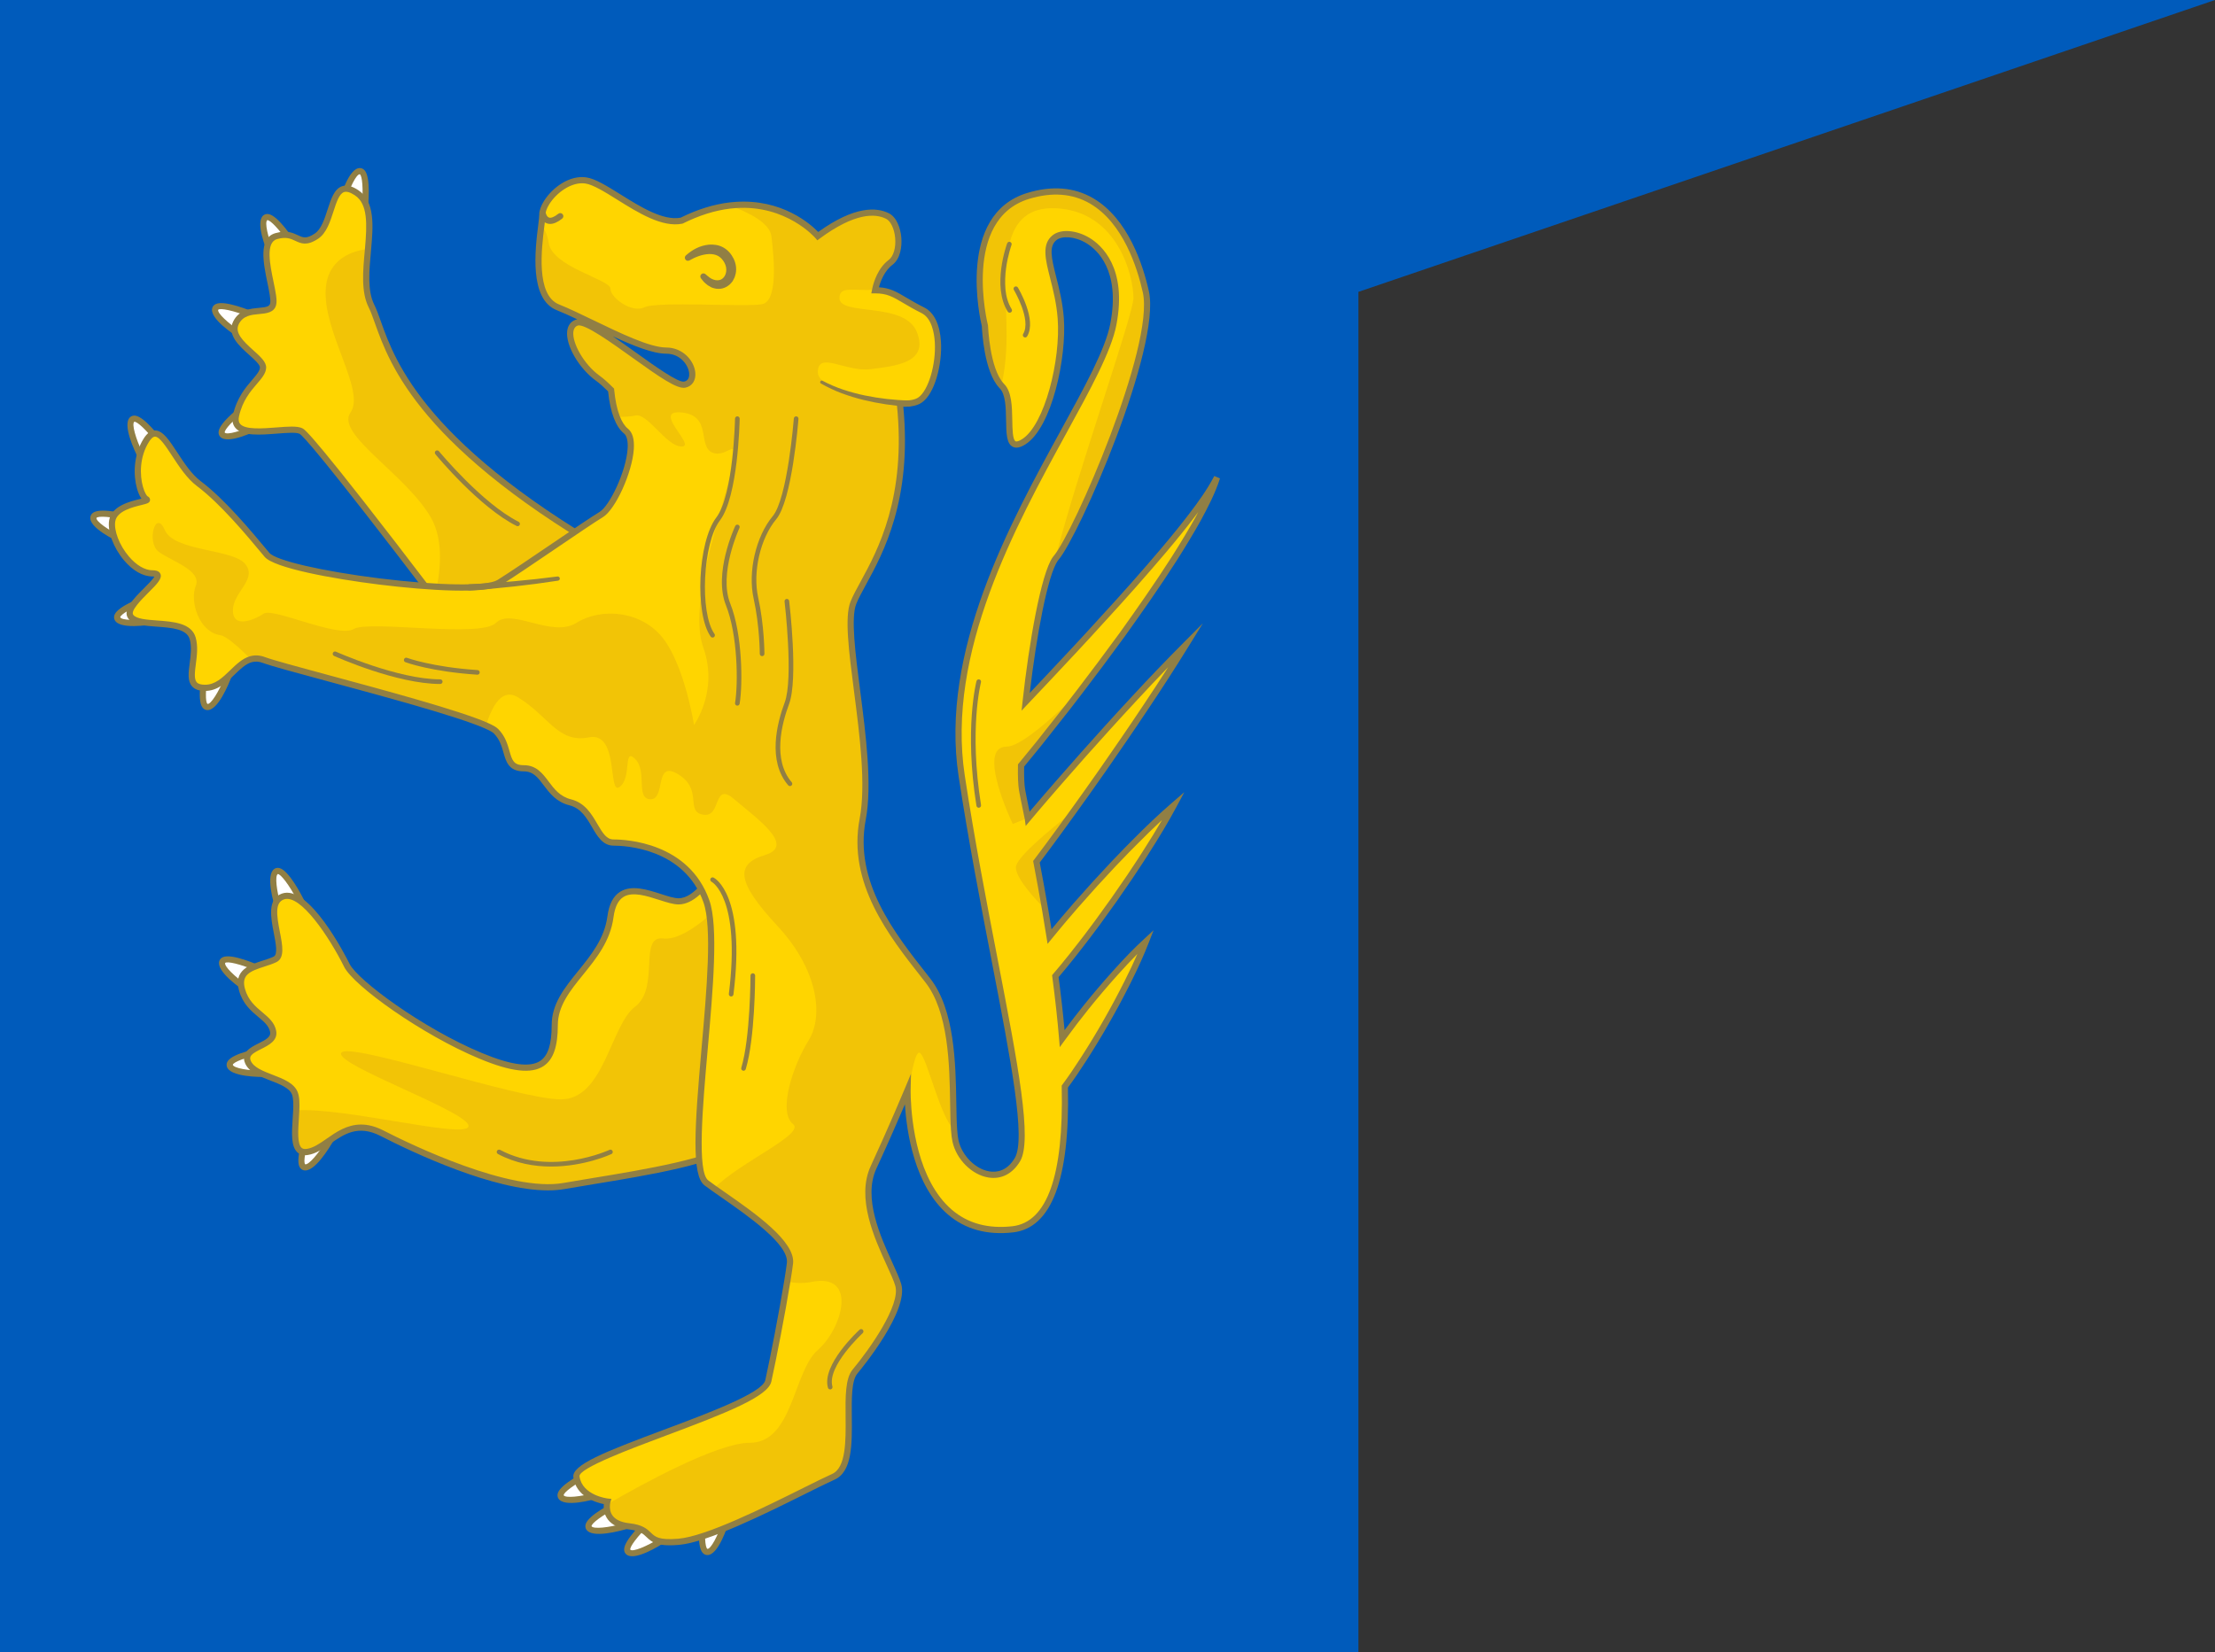 <?xml version="1.0" encoding="utf-8"?>
<!-- Generator: Adobe Illustrator 22.0.1, SVG Export Plug-In . SVG Version: 6.00 Build 0)  -->
<svg version="1.1" id="레이어_1" xmlns="http://www.w3.org/2000/svg" xmlns:xlink="http://www.w3.org/1999/xlink" x="0px"
	 y="0px" viewBox="0 0 512 382" enable-background="new 0 0 512 382" xml:space="preserve">
<rect x="0" y="0" width="512" height="382" fill="#333333" stroke="none"/>
<g>
	<polygon fill="#005BBB" points="512,0 314,0 289,0 0,0 0,382 314,382 314,67.48 	"/>
	<g>
		<g>
			<path fill="#FFFFFF" d="M78.872,47.439c0,0,2.146-7.869,4.292-7.869s1.107,9.047,1.107,9.047
				L78.872,47.439z"/>
			<g>
				<path fill="#917F44" d="M84.892,49.485l-6.908-1.508l0.198-0.727c0.537-1.97,2.484-8.396,4.982-8.396
					c0.424,0,0.808,0.18,1.111,0.52c1.498,1.68,0.851,8.062,0.706,9.325L84.892,49.485z
					 M79.769,46.903l3.874,0.846c0.382-4.016,0.083-7.199-0.483-7.464
					C82.366,40.286,80.837,43.302,79.769,46.903z"/>
			</g>
		</g>
		<g>
			<path fill="#FFFFFF" d="M62.94,59.167c0,0-3.282-7.467-1.613-8.817c1.668-1.35,6.552,6.337,6.552,6.337
				L62.94,59.167z"/>
			<g>
				<path fill="#917F44" d="M68.907,56.971l-6.318,3.173l-0.303-0.689c-0.821-1.869-3.35-8.09-1.408-9.661
					c0.33-0.267,0.741-0.369,1.191-0.295c2.222,0.364,5.733,5.732,6.415,6.805L68.907,56.971z
					 M63.3,58.186l3.544-1.78c-2.229-3.362-4.463-5.649-5.071-5.499
					C61.156,51.408,61.865,54.715,63.3,58.186z"/>
			</g>
		</g>
		<g>
			<path fill="#FFFFFF" d="M56.065,77.777c0,0-6.928-4.305-6.315-6.361s8.987,1.524,8.987,1.524
				L56.065,77.777z"/>
			<g>
				<path fill="#917F44" d="M59.746,72.593l-3.419,6.189l-0.64-0.397c-1.734-1.078-7.336-4.779-6.623-7.173
					c0.121-0.406,0.403-0.723,0.816-0.917c2.039-0.956,7.97,1.488,9.138,1.987L59.746,72.593z
					 M55.807,76.765l1.917-3.471c-3.739-1.513-6.875-2.137-7.291-1.669
					C50.208,72.386,52.662,74.713,55.807,76.765z"/>
			</g>
		</g>
		<g>
			<path fill="#FFFFFF" d="M60.125,98.352c0,0-7.252,3.732-8.702,2.15
				c-1.45-1.583,5.924-6.927,5.924-6.927L60.125,98.352z"/>
			<g>
				<path fill="#917F44" d="M57.568,92.531l3.554,6.112l-0.67,0.345c-1.815,0.934-7.869,3.839-9.557,1.997
					c-0.286-0.313-0.414-0.717-0.367-1.171c0.227-2.24,5.37-6.073,6.399-6.819L57.568,92.531z
					 M59.124,98.053l-1.993-3.428c-3.219,2.431-5.365,4.801-5.178,5.398
					C52.49,100.607,55.748,99.697,59.124,98.053z"/>
			</g>
		</g>
		<g>
			<path fill="#FFFFFF" d="M32.646,105.704c0,0-3.69-7.274-2.099-8.714
				c1.591-1.44,6.893,5.964,6.893,5.964L32.646,105.704z"/>
			<g>
				<path fill="#917F44" d="M38.482,103.181l-6.133,3.518l-0.341-0.672
					c-0.924-1.821-3.793-7.892-1.941-9.568c0.314-0.285,0.72-0.409,1.173-0.361
					c2.239,0.24,6.042,5.406,6.782,6.439L38.482,103.181z M32.951,104.705l3.44-1.973
					c-2.412-3.234-4.77-5.393-5.368-5.209C30.435,98.056,31.326,101.319,32.951,104.705z"/>
			</g>
		</g>
		<g>
			<path fill="#FFFFFF" d="M28.706,125.091c0,0-7.444-3.333-7.113-5.454s9.11,0.301,9.11,0.301
				L28.706,125.091z"/>
			<g>
				<path fill="#917F44" d="M31.655,119.459l-2.555,6.593l-0.687-0.308c-1.863-0.834-7.913-3.749-7.528-6.217
					c0.065-0.419,0.302-0.771,0.685-1.018c1.891-1.222,8.097,0.402,9.322,0.74L31.655,119.459z
					 M28.314,124.122l1.433-3.698c-3.909-0.997-7.1-1.192-7.45-0.673
					C22.176,120.536,24.921,122.512,28.314,124.122z"/>
			</g>
		</g>
		<g>
			<path fill="#FFFFFF" d="M36.099,143.501c0,0-8.025,1.458-8.951-0.478s7.685-4.901,7.685-4.901
				L36.099,143.501z"/>
			<g>
				<path fill="#917F44" d="M35.348,137.188l1.619,6.882l-0.741,0.135c-2.009,0.365-8.646,1.381-9.724-0.873
					c-0.183-0.383-0.187-0.807-0.011-1.227c0.87-2.077,6.907-4.246,8.108-4.66L35.348,137.188z
					 M35.228,142.924l-0.908-3.86c-3.788,1.388-6.531,3.03-6.526,3.656
					C28.138,143.435,31.519,143.514,35.228,142.924z"/>
			</g>
		</g>
		<g>
			<path fill="#FFFFFF" d="M52.917,156.029c0,0-2.871,7.634-5.008,7.434s-0.257-9.111-0.257-9.111
				L52.917,156.029z"/>
			<g>
				<path fill="#917F44" d="M47.115,153.43l6.737,2.146l-0.265,0.705c-0.719,1.911-3.257,8.127-5.745,7.894
					c-0.422-0.04-0.788-0.254-1.058-0.621c-1.335-1.813-0.095-8.107,0.167-9.35L47.115,153.43z
					 M51.974,156.48l-3.779-1.204c-0.755,3.963-0.755,7.16-0.216,7.477
					C48.77,162.826,50.574,159.965,51.974,156.48z"/>
			</g>
		</g>
		<g>
			<path fill="#FFFFFF" d="M64.5,210.423c0,0-2.483-7.769-0.683-8.937s5.854,6.987,5.854,6.987
				L64.5,210.423z"/>
			<g>
				<path fill="#917F44" d="M70.663,208.862l-6.615,2.495l-0.229-0.717c-0.622-1.945-2.487-8.395-0.391-9.755
					c0.356-0.231,0.776-0.289,1.215-0.169c2.172,0.594,5.103,6.3,5.669,7.438L70.663,208.862z
					 M64.96,209.484l3.71-1.4c-1.866-3.577-3.849-6.084-4.469-5.998
					C63.537,202.52,63.896,205.883,64.96,209.484z"/>
			</g>
		</g>
		<g>
			<path fill="#FFFFFF" d="M138.637,345.553c0,0-7.806,2.364-8.947,0.546
				c-1.141-1.818,7.076-5.746,7.076-5.746L138.637,345.553z"/>
			<g>
				<path fill="#917F44" d="M137.172,339.366l2.394,6.653l-0.721,0.218
					c-1.954,0.592-8.432,2.358-9.76,0.241c-0.225-0.359-0.277-0.78-0.15-1.218
					c0.627-2.162,6.377-5.006,7.524-5.554L137.172,339.366z M137.706,345.078l-1.343-3.731
					c-3.605,1.811-6.143,3.755-6.066,4.376C130.721,346.395,134.089,346.087,137.706,345.078z"/>
			</g>
		</g>
		<g>
			<path fill="#FFFFFF" d="M145.076,352.706c0,0-7.806,2.364-8.947,0.546
				c-1.141-1.818,7.076-5.746,7.076-5.746L145.076,352.706z"/>
			<g>
				<path fill="#917F44" d="M143.61,346.52l2.394,6.653l-0.721,0.218
					c-1.954,0.592-8.432,2.358-9.76,0.241c-0.225-0.359-0.277-0.78-0.15-1.218
					c0.627-2.162,6.377-5.006,7.524-5.554L143.61,346.52z M144.145,352.232l-1.343-3.731
					c-3.605,1.81-6.143,3.755-6.066,4.376C137.159,353.548,140.527,353.241,144.145,352.232z"/>
			</g>
		</g>
		<g>
			<path fill="#FFFFFF" d="M153.651,355.767c0,0-6.806,4.494-8.418,3.078
				c-1.612-1.417,5.141-7.527,5.141-7.527L153.651,355.767z"/>
			<g>
				<path fill="#917F44" d="M150.48,350.257l4.193,5.692l-0.628,0.415
					c-1.704,1.125-7.408,4.667-9.285,3.018c-0.319-0.28-0.489-0.668-0.492-1.124
					c-0.016-2.251,4.683-6.618,5.625-7.471L150.48,350.257z M152.623,355.578l-2.352-3.193
					c-2.938,2.764-4.815,5.353-4.564,5.926C146.305,358.834,149.445,357.578,152.623,355.578z"/>
			</g>
		</g>
		<g>
			<path fill="#FFFFFF" d="M167.997,351.069c0,0-2.349,7.811-4.494,7.755c-2.145-0.056-0.873-9.073-0.873-9.073
				L167.997,351.069z"/>
			<g>
				<path fill="#917F44" d="M162.033,348.868l6.866,1.686l-0.217,0.721
					c-0.588,1.955-2.701,8.329-5.198,8.264c-0.424-0.011-0.803-0.2-1.098-0.548
					c-1.454-1.719-0.642-8.082-0.465-9.34L162.033,348.868z M167.087,351.583l-3.851-0.946
					c-0.486,4.005-0.27,7.194,0.29,7.474C164.32,358.13,165.926,355.154,167.087,351.583z"/>
			</g>
		</g>
		<g>
			<path fill="#FFFFFF" d="M57.519,228.933c0,0-6.817-4.477-6.153-6.518c0.665-2.041,8.945,1.749,8.945,1.749
				L57.519,228.933z"/>
			<g>
				<path fill="#917F44" d="M61.329,223.844l-3.573,6.101l-0.629-0.413
					c-1.706-1.121-7.214-4.962-6.44-7.338c0.131-0.403,0.421-0.713,0.838-0.896
					c2.062-0.904,7.93,1.687,9.085,2.216L61.329,223.844z M57.287,227.915l2.004-3.422
					c-3.7-1.607-6.819-2.309-7.247-1.852C51.799,223.396,54.194,225.784,57.287,227.915z"/>
			</g>
		</g>
		<g>
			<path fill="#FFFFFF" d="M61.883,248.287c0,0-8.155,0.16-8.76-1.899c-0.605-2.059,8.368-3.614,8.368-3.614
				L61.883,248.287z"/>
			<g>
				<path fill="#917F44" d="M62.149,241.935l0.501,7.053l-0.753,0.015c-2.041,0.04-8.756-0.015-9.46-2.412
					c-0.12-0.407-0.056-0.826,0.185-1.213c1.19-1.912,7.495-3.091,8.747-3.307L62.149,241.935z
					 M61.116,247.578l-0.281-3.956c-3.961,0.766-6.93,1.95-7.025,2.569
					C54.035,246.953,57.36,247.569,61.116,247.578z"/>
			</g>
		</g>
		<g>
			<path fill="#FFFFFF" d="M76.489,263.336c0,0-4.052,7.079-6.129,6.54
				c-2.077-0.538,1.198-9.036,1.198-9.036L76.489,263.336z"/>
			<g>
				<path fill="#917F44" d="M71.175,259.845l6.308,3.193l-0.374,0.654c-1.014,1.772-4.511,7.504-6.929,6.877
					c-0.41-0.106-0.737-0.377-0.946-0.782c-1.029-2.003,1.199-8.018,1.656-9.204L71.175,259.845z
					 M75.486,263.63l-3.538-1.791c-1.377,3.792-1.887,6.948-1.405,7.347
					C71.312,269.384,73.549,266.848,75.486,263.63z"/>
			</g>
		</g>
		<g>
			<path fill="#FFD500" d="M170.438,264.192c-5.723,5.008-27.899,7.869-40.06,10.015
				c-12.161,2.146-33.622-7.869-42.106-12.211c-8.491-4.349-12.261,3.627-17.269,4.342
				c-3.691,0.529-2.718-5.158-2.525-9.614c0.072-1.595,0.043-3.033-0.336-3.977
				c-1.431-3.577-9.3-3.577-10.838-7.218c-1.538-3.634,6.545-3.512,5.83-7.089
				c-0.715-3.577-5.723-4.292-7.196-9.622c-1.481-5.322,4.335-5.401,7.64-7.01
				c3.305-1.61-3.305-12.698,1.803-14.529c5.108-1.838,12.776,11.846,14.801,15.924
				c2.024,4.077,17.29,15.237,30.903,20.903c13.613,5.673,17.147,2.203,17.147-7.096
				c0-9.3,11.446-14.307,12.876-25.038c1.431-10.73,11.446-3.577,15.738-3.577
				c4.292,0,7.869-6.438,7.869-6.438l2.954,6.116l7.776,16.06
				C175.446,224.133,176.161,259.185,170.438,264.192z"/>
		</g>
		<g>
			<path fill="#F2C406" d="M170.438,264.192c-5.723,5.008-27.899,7.869-40.06,10.015
				c-12.161,2.146-33.622-7.869-42.106-12.211c-8.491-4.349-12.261,3.627-17.269,4.342
				c-3.691,0.529-2.718-5.158-2.525-9.614c11.024-0.744,37.871,6.36,39.724,3.892
				c2.146-2.861-30.76-14.307-29.33-17.169c1.431-2.861,40.775,10.73,50.79,10.73
				s11.446-17.169,17.169-21.461c5.723-4.292,0.715-16.453,6.438-15.738
				c5.394,0.672,13.492-7.919,14.4-8.906l7.776,16.06C175.446,224.133,176.161,259.185,170.438,264.192z
				"/>
		</g>
		<g>
			<g>
				<path fill="#917F44" d="M126.662,275.223c-12.642,0-30.905-8.592-38.716-12.589
					c-5.203-2.667-8.45-0.4-11.589,1.792c-1.734,1.21-3.371,2.353-5.252,2.622
					c-0.973,0.14-1.772-0.071-2.373-0.628c-1.5-1.389-1.296-4.504-1.08-7.803
					c0.043-0.652,0.085-1.299,0.112-1.923c0.056-1.244,0.073-2.786-0.285-3.679
					c-0.599-1.496-2.815-2.352-4.959-3.179c-2.451-0.945-4.985-1.923-5.874-4.027
					c-1.052-2.486,1.344-3.683,3.093-4.558c1.826-0.913,2.919-1.548,2.695-2.669
					c-0.28-1.401-1.407-2.347-2.711-3.442c-1.696-1.424-3.619-3.039-4.473-6.129
					c-1.316-4.73,2.456-5.939,5.487-6.911c0.924-0.296,1.797-0.576,2.53-0.933
					c0.989-0.481,0.477-3.104,0.026-5.418c-0.689-3.53-1.546-7.923,1.849-9.14
					c6.263-2.254,14.737,14.376,15.683,16.279c1.851,3.728,16.89,14.88,30.538,20.56
					c6.736,2.807,11.154,3.407,13.509,1.837c1.807-1.204,2.648-3.833,2.648-8.273
					c0-4.946,2.985-8.632,6.145-12.536c2.977-3.677,6.055-7.479,6.738-12.596
					c0.376-2.822,1.337-4.685,2.938-5.696c2.648-1.672,6.273-0.506,9.472,0.523
					c1.56,0.502,3.034,0.976,4.037,0.976c3.827,0,7.21-6.009,7.244-6.07l0.67-1.206l11.398,23.558
					l0.003,0.156c0.029,1.445,0.654,35.445-5.252,40.613c-4.956,4.336-20.994,6.97-33.881,9.085
					c-2.361,0.388-4.573,0.751-6.526,1.095C129.3,275.124,128.012,275.223,126.662,275.223z
					 M83.465,259.999c1.531,0,3.228,0.385,5.133,1.361c6.644,3.4,29.284,14.329,41.655,12.144
					c1.958-0.346,4.176-0.71,6.543-1.099c12.037-1.976,28.522-4.683,33.17-8.751
					c4.464-3.906,4.955-29.573,4.766-39.351l-10.098-20.866c-1.302,1.94-4.266,5.673-7.789,5.673
					c-1.228,0-2.806-0.508-4.476-1.045c-2.9-0.933-6.187-1.991-8.27-0.675
					c-1.22,0.771-1.967,2.3-2.284,4.676c-0.735,5.515-3.942,9.476-7.044,13.307
					c-2.996,3.7-5.826,7.196-5.826,11.636c0,4.963-1.044,7.97-3.285,9.464
					c-2.823,1.882-7.542,1.339-14.852-1.707c-13.205-5.496-29.068-16.81-31.269-21.245
					c-3.351-6.75-10.09-16.944-13.918-15.569c-2.078,0.745-1.695,3.587-0.928,7.52
					c0.604,3.094,1.174,6.016-0.803,6.979c-0.824,0.401-1.788,0.71-2.72,1.009
					c-3.405,1.092-5.447,1.925-4.545,5.167c0.736,2.663,2.403,4.062,4.015,5.416
					c1.448,1.216,2.816,2.364,3.194,4.257c0.455,2.274-1.715,3.359-3.458,4.23
					c-2.209,1.104-2.867,1.652-2.415,2.721c0.652,1.545,2.899,2.412,5.071,3.249
					c2.43,0.938,4.942,1.907,5.772,3.982c0.458,1.141,0.452,2.801,0.387,4.275
					c-0.028,0.633-0.071,1.292-0.114,1.954c-0.176,2.688-0.375,5.733,0.624,6.659
					c0.174,0.161,0.488,0.365,1.198,0.261c1.545-0.221,3.047-1.269,4.636-2.378
					C77.689,261.751,80.199,259.999,83.465,259.999z"/>
			</g>
		</g>
		<g>
			<path fill="#FFD500" d="M145.401,130.421l-35.768,20.03c0,0-3.884-5.151-9.235-12.175
				c-11.217-14.715-28.886-37.649-30.825-38.615c-2.861-1.431-16.453,2.861-15.023-3.577
				c1.431-6.438,6.073-8.506,6.252-11.045c0.186-2.547-8.398-6.123-6.252-10.416
				c2.146-4.292,7.869-1.431,8.584-4.292c0.715-2.861-4.292-14.307,0.715-15.738s5.008,2.861,9.3,0
				c4.292-2.861,2.861-14.307,9.3-10.015c3.448,2.296,3.105,7.497,2.625,12.977
				c-0.429,4.75-0.959,9.715,0.78,13.177C89.603,78.2,90.318,99.66,145.401,130.421z"/>
		</g>
		<g>
			<path fill="#F2C406" d="M145.401,130.421l-35.768,20.03c0,0-3.884-5.151-9.235-12.175
				c1.445-5.737,2.296-13.198-0.78-18.585c-5.723-10.015-22.176-19.315-18.599-24.322
				c3.577-5.008-6.438-18.599-5.723-28.614c0.508-7.089,6.381-8.799,9.779-9.199
				c-0.429,4.75-0.959,9.715,0.78,13.177C89.603,78.2,90.318,99.66,145.401,130.421z"/>
		</g>
		<g>
			<g>
				<path fill="#917F44" d="M109.438,151.38l-0.376-0.498c-0-0.001-3.884-5.15-9.233-12.172
					c-25.576-33.554-29.904-38.039-30.578-38.41c-0.788-0.394-3.037-0.219-5.213-0.05
					c-3.907,0.306-7.949,0.619-9.605-1.29c-0.663-0.763-0.858-1.782-0.58-3.03
					c0.881-3.965,2.947-6.369,4.456-8.125c0.963-1.122,1.724-2.007,1.781-2.816
					c0.049-0.664-1.294-1.866-2.479-2.926c-2.333-2.088-5.237-4.686-3.7-7.759
					c1.353-2.706,3.986-2.947,5.908-3.123c1.721-0.157,2.439-0.294,2.622-1.023
					c0.198-0.791-0.213-2.771-0.61-4.686c-0.963-4.646-2.162-10.427,1.823-11.566
					c2.604-0.744,4.041-0.07,5.195,0.473c1.179,0.553,1.958,0.918,3.904-0.38
					c1.493-0.995,2.242-3.313,2.967-5.554c0.791-2.446,1.539-4.757,3.329-5.381
					c1.069-0.371,2.311-0.071,3.797,0.919c3.906,2.601,3.393,8.463,2.941,13.634l-0.047,0.521
					c-0.408,4.483-0.83,9.118,0.753,12.273c0.529,1.053,0.996,2.365,1.537,3.883
					c3.359,9.429,10.348,29.048,57.719,55.502l1.117,0.624L109.438,151.38z M67.403,98.631
					c1.046,0,1.909,0.099,2.49,0.389c0.59,0.294,2.389,1.19,31.074,38.821
					c4.372,5.74,7.765,10.228,8.861,11.68l34.11-19.102C97.099,104.017,90.073,84.292,86.683,74.774
					c-0.525-1.474-0.979-2.748-1.468-3.722c-1.767-3.519-1.326-8.361-0.9-13.044l0.047-0.518
					c0.505-5.77,0.655-10.343-2.309-12.317c-1.073-0.716-1.926-0.972-2.534-0.759
					c-1.118,0.389-1.759,2.371-2.437,4.47c-0.763,2.359-1.628,5.032-3.535,6.304
					c-2.617,1.745-3.983,1.105-5.305,0.485c-1.037-0.486-2.109-0.987-4.195-0.392
					c-2.707,0.773-1.658,5.834-0.815,9.9c0.488,2.355,0.874,4.216,0.597,5.324
					c-0.447,1.787-2.271,1.954-3.88,2.101c-1.849,0.169-3.762,0.344-4.758,2.338
					c-0.971,1.941,0.869,3.811,3.375,6.053c1.637,1.465,3.051,2.73,2.952,4.094
					c-0.09,1.279-0.987,2.324-2.124,3.646c-1.488,1.732-3.341,3.888-4.144,7.503
					c-0.176,0.792-0.09,1.375,0.264,1.782c1.185,1.365,5.194,1.053,8.414,0.802
					C65.2,98.724,66.388,98.631,67.403,98.631z"/>
			</g>
		</g>
		<g>
			<path fill="#FFD500" d="M236.015,176.983c-0.043,2.425,0.021,4.392,0.236,5.659
				c0.179,1.052,0.651,3.312,1.302,6.488c0.007,0.05,0.021,0.1,0.029,0.15
				c0.501-0.594,0.987-1.187,1.488-1.774c3.741-4.407,7.554-8.749,11.381-13.077
				c3.856-4.314,7.726-8.613,11.675-12.848c3.927-4.256,7.94-8.441,12.039-12.562
				c-3.055,4.943-6.195,9.815-9.421,14.622c-3.205,4.829-6.488,9.586-9.786,14.336
				c-2.232,3.183-4.471,6.352-6.746,9.5c-1.102,1.538-2.21,3.076-3.334,4.607
				c-1.745,2.404-3.52,4.793-5.308,7.161c0.637,3.334,1.316,7.025,1.989,10.938
				c0.351,2.06,0.701,4.185,1.044,6.36c0.644-0.794,1.295-1.588,1.953-2.368
				c1.359-1.66,2.783-3.262,4.171-4.893l4.278-4.8l4.378-4.721
				c1.502-1.538,2.962-3.112,4.5-4.628c3.026-3.062,6.123-6.066,9.421-8.913
				c-2.053,3.841-4.306,7.518-6.631,11.145c-1.145,1.831-2.361,3.598-3.541,5.401l-3.655,5.301
				l-3.763,5.222c-1.288,1.71-2.547,3.448-3.877,5.129c-1.302,1.703-2.647,3.369-4.006,5.029
				c-0.63,0.751-1.252,1.502-1.889,2.246c0.637,4.779,1.188,9.65,1.581,14.443
				c1.788-2.454,3.62-4.872,5.53-7.247c2.125-2.647,4.335-5.244,6.617-7.79
				c2.282-2.547,4.636-5.043,7.196-7.404c-1.259,3.248-2.718,6.352-4.249,9.407
				c-1.538,3.055-3.14,6.066-4.829,9.014c-1.681,2.962-3.441,5.859-5.279,8.713
				c-1.395,2.175-2.84,4.321-4.378,6.395c0.415,17.576-2.289,31.883-12.025,32.999
				c-21.554,2.461-24.022-23.178-24.294-30.353v-0.007c-0.043-1.159-0.029-1.831-0.029-1.831
				s-3.577,8.584-7.869,17.884c-4.292,9.3,4.292,22.176,5.723,27.184
				c1.431,5.008-6.438,15.738-10.015,20.03c-3.577,4.292,1.431,21.461-5.007,24.322
				s-27.184,14.307-35.768,15.022c-8.584,0.715-5.007-2.861-11.446-3.577
				c-4.965-0.551-5.251-3.648-5.122-5.043c0.036-0.415,0.114-0.68,0.114-0.68
				s-6.438-0.715-7.154-5.723c-0.715-5.008,42.921-15.738,44.352-22.176
				c1.152-5.186,3.233-15.952,4.371-22.934c0.279-1.681,0.501-3.14,0.637-4.249
				c0.651-5.201-11.117-12.769-17.562-17.326c-0.644-0.458-1.23-0.887-1.753-1.273
				c-5.723-4.292,4.292-52.936,0-65.097s-17.169-13.592-21.461-13.592s-4.292-7.869-10.015-9.3
				c-5.723-1.431-5.723-7.869-10.73-7.869s-2.861-5.007-6.438-8.584
				c-0.365-0.365-1.166-0.808-2.303-1.309c-9.972-4.378-46.212-13.22-51.348-15.144
				c-1.116-0.415-2.096-0.429-2.997-0.179c-3.698,1.052-5.988,6.617-10.594,6.617
				c-5.723,0-1.431-6.438-2.861-11.446c-1.431-5.007-12.161-2.146-14.307-5.007
				c-2.146-2.861,10.015-10.015,5.008-10.015s-10.015-7.869-9.3-12.161s9.3-4.292,7.869-5.008
				s-3.577-7.869,0-13.592c3.577-5.723,6.438,5.723,12.161,10.015
				c5.723,4.292,12.161,12.161,15.738,16.453c3.577,4.292,47.929,10.015,53.652,6.438
				c5.723-3.577,20.03-13.592,23.607-15.738c3.577-2.146,9.3-16.453,5.723-19.315
				c-0.93-0.744-1.617-1.924-2.125-3.262c-0.78-2.032-1.137-4.435-1.309-6.231
				c-1.073-1.073-2.075-2.003-3.005-2.668c-5.008-3.577-8.584-11.446-5.008-12.876
				c3.577-1.431,21.461,15.023,25.038,14.307c3.577-0.715,1.431-7.869-4.292-7.869
				s-17.884-7.154-25.038-10.015c-5.98-2.389-4.464-13.785-3.799-19.129
				c0.129-1.052,0.222-1.86,0.222-2.332c0-0.758,0.351-1.724,0.966-2.711
				c1.695-2.733,5.372-5.68,9.049-5.158c5.008,0.715,15.023,10.73,22.176,9.3
				c4.085-2.039,7.812-3.105,11.152-3.498c0.444-0.05,0.873-0.093,1.302-0.122
				c12.247-0.851,19.021,7.196,19.021,7.196c8.227-6.081,13.234-6.081,16.096-4.65
				c2.861,1.431,3.577,8.584,0.715,10.73c-2.353,1.767-3.255,4.979-3.498,6.066
				c-0.029,0.114-0.043,0.2-0.064,0.265c-0.007,0.072-0.014,0.107-0.014,0.107
				c4.292,0,5.365,1.788,11.088,4.65c5.723,2.861,3.577,17.884-0.715,20.745
				c-1.001,0.672-2.475,0.866-4.185,0.823c-0.15,0-0.3-0.007-0.451-0.014
				c2.818,26.94-8.055,39.33-10.745,46.048c-2.861,7.154,5.008,35.053,2.146,50.075
				c-2.861,15.023,7.154,27.184,15.023,37.199c6.996,8.906,5.508,26.297,6.102,34.566
				c0.072,1.03,0.179,1.917,0.336,2.633c1.431,6.438,10.015,11.446,14.307,4.292
				c4.292-7.154-6.438-46.498-12.876-88.704s31.476-85.843,35.053-104.442
				c3.577-18.599-10.015-22.891-13.592-20.03c-3.577,2.861,0.715,9.3,1.431,18.599
				c0.715,9.3-2.861,25.038-8.584,28.614c-5.723,3.577-1.431-9.3-5.008-12.876
				c-0.05-0.05-0.1-0.1-0.136-0.15c-3.448-3.706-3.799-13.799-3.799-13.799
				s-6.438-25.038,10.015-30.045s24.322,9.3,27.184,22.176c2.861,12.876-16.453,56.513-20.745,61.521
				c-0.064,0.079-0.129,0.157-0.193,0.25c-2.575,3.613-5.358,19.322-6.846,33.028l3.598-3.799
				c4.8-5.108,9.614-10.208,14.314-15.409c4.75-5.158,9.4-10.401,13.928-15.745
				c2.26-2.675,4.478-5.387,6.596-8.169c2.125-2.783,4.171-5.63,5.802-8.756
				c-1.073,3.369-2.733,6.545-4.414,9.657c-1.731,3.097-3.577,6.116-5.473,9.114
				c-3.813,5.973-7.876,11.76-11.989,17.519c-3.198,4.378-6.438,8.735-9.736,13.041
				c-0.994,1.309-1.996,2.611-3.005,3.906c-2.175,2.783-4.356,5.551-6.567,8.312
				C238.762,173.621,237.396,175.302,236.015,176.983z"/>
		</g>
		<g>
			<path fill="#F2C406" d="M220.535,261.202c-3.255-2.99-6.224-16.639-7.89-17.755
				c-1.023-0.68-2.046,4.65-2.833,10.416c-0.043-1.159-0.029-1.831-0.029-1.831
				s-3.577,8.584-7.869,17.884c-4.292,9.3,4.292,22.176,5.723,27.184
				c1.431,5.008-6.438,15.738-10.015,20.03c-3.577,4.292,1.431,21.461-5.007,24.322
				s-27.184,14.307-35.768,15.022c-8.584,0.715-5.007-2.861-11.446-3.577
				c-4.965-0.551-5.251-3.648-5.122-5.043c8.463-4.9,25.624-14.271,33.021-14.271
				c10.015,0,10.015-16.453,15.738-21.461c5.723-5.007,9.3-17.884-1.431-15.738
				c-1.81,0.365-3.72,0.315-5.644-0.043c0.279-1.681,0.501-3.14,0.637-4.249
				c0.651-5.201-11.117-12.769-17.562-17.326c6.088-6.145,21.146-12.569,18.277-14.865
				c-3.577-2.861,0-13.592,3.577-19.315c3.577-5.723,2.146-16.453-7.154-26.468
				c-9.3-10.015-10.015-14.307-2.861-16.453c7.154-2.146-2.146-8.584-7.154-12.876
				c-5.007-4.292-2.861,4.292-7.154,3.577s0-5.723-5.723-9.3c-5.723-3.577-2.861,5.723-6.438,5.723
				c-3.577,0-0.715-6.438-3.577-9.3c-2.861-2.861-0.715,4.292-3.577,6.438
				c-2.861,2.146,0-12.876-7.154-11.446c-7.154,1.431-9.3-5.008-16.453-9.3
				c-3.562-2.139-5.88,1.931-7.311,6.56c-9.972-4.378-46.212-13.22-51.348-15.144
				c-1.116-0.415-2.096-0.429-2.997-0.179c-3.183-3.183-5.766-5.365-7.018-5.544
				c-5.008-0.715-7.154-7.869-5.723-11.446s-5.723-5.723-8.584-7.869s-0.715-10.015,1.431-5.008
				s15.738,4.292,18.599,7.869c2.861,3.577-2.861,6.438-2.861,10.73s5.008,2.146,7.154,0.715
				s17.169,5.723,20.745,3.577c3.577-2.146,29.33,2.146,32.906-1.431
				c3.577-3.577,12.876,3.577,18.599,0s15.023-2.861,20.03,3.577c5.008,6.438,7.154,20.03,7.154,20.03
				s5.723-7.869,2.146-17.884c-3.577-10.015,4.292-31.476,6.438-40.775
				c2.146-9.3-0.715-2.861-4.292-4.292c-3.577-1.431,0-8.584-7.154-9.3
				c-7.154-0.715,3.577,7.869,0,7.869s-7.869-7.869-10.73-7.154
				c-0.923,0.229-2.525,0.308-4.271,0.315c-0.78-2.032-1.137-4.435-1.309-6.231
				c-1.073-1.073-2.075-2.003-3.005-2.668c-5.008-3.577-8.584-11.446-5.008-12.876
				c3.577-1.431,21.461,15.023,25.038,14.307c3.577-0.715,1.431-7.869-4.292-7.869
				s-17.884-7.154-25.038-10.015c-5.98-2.389-4.464-13.785-3.799-19.129
				c0.844,1.28,1.474,2.668,1.652,4.106c0.715,5.723,14.307,8.584,14.307,10.73
				s5.008,5.723,7.869,4.292c2.861-1.431,23.607,0,27.184-0.715c3.577-0.715,2.861-10.015,2.146-15.738
				c-0.379-3.026-5.165-5.458-9.593-7.075c0.444-0.05,0.873-0.093,1.302-0.122
				c12.247-0.851,19.021,7.196,19.021,7.196c8.227-6.081,13.234-6.081,16.096-4.65
				c2.861,1.431,3.577,8.584,0.715,10.73c-2.353,1.767-3.255,4.979-3.498,6.066
				c-0.029,0.114-0.043,0.2-0.064,0.265c-5.158,0.272-8.241-0.923-8.241,1.896
				c0,4.292,15.023,0.715,17.884,7.869c2.861,7.154-5.007,7.869-10.73,8.584
				c-5.723,0.715-12.161-4.292-12.161,0.715s19.315,7.154,19.315,7.154l0.107,0.107
				c-0.15,0-0.3-0.007-0.451-0.014c2.818,26.94-8.055,39.33-10.745,46.048
				c-2.861,7.154,5.008,35.053,2.146,50.075c-2.861,15.023,7.154,27.184,15.023,37.199
				C221.429,235.542,219.941,252.933,220.535,261.202z"/>
		</g>
		<g>
			<path fill="#F2C406" d="M244.12,128.99c-0.064,0.079-0.129,0.157-0.193,0.25
				c4.7-18.821,18.077-56.513,18.077-60.34c0-5.008-3.577-20.03-17.884-20.745
				c-14.307-0.715-11.446,16.453-11.446,29.33c0,5.029-0.544,8.856-1.209,11.653
				c-3.448-3.706-3.799-13.799-3.799-13.799s-6.438-25.038,10.015-30.045s24.322,9.3,27.184,22.176
				C267.727,80.346,248.412,123.983,244.12,128.99z"/>
		</g>
		<g>
			<path fill="#F2C406" d="M249.707,159.722c-0.994,1.309-1.996,2.611-3.005,3.906
				c-2.175,2.783-4.356,5.551-6.567,8.312c-1.373,1.681-2.74,3.362-4.12,5.043
				c-0.043,2.425,0.021,4.392,0.236,5.659c0.179,1.052,0.651,3.312,1.302,6.488l-3.448,1.381
				c0,0-8.584-17.884-1.431-17.884C235.772,172.627,242.775,166.575,249.707,159.722z"/>
		</g>
		<g>
			<path fill="#F2C406" d="M244.878,192.085c-1.745,2.404-3.52,4.793-5.308,7.161
				c0.637,3.334,1.316,7.025,1.989,10.938c-2.525-2.54-6.739-7.154-6.739-9.657
				c0-2.139,7.425-8.377,13.392-13.048C247.11,189.016,246.001,190.554,244.878,192.085z"/>
		</g>
		<g>
			<g>
				<path fill="#917F44" d="M154.768,357.285c-3.077,0-4.147-0.773-5.3-1.884
					c-0.804-0.775-1.564-1.507-4.146-1.793c-5.779-0.641-5.866-4.617-5.755-5.82
					c0.001-0.009,0.001-0.017,0.002-0.027c-1.83-0.37-6.398-1.737-7.037-6.209
					c-0.409-2.864,7.278-5.884,20.901-10.976c10.162-3.798,22.809-8.526,23.46-11.456
					c1.125-5.067,3.194-15.715,4.363-22.894c0.293-1.764,0.505-3.183,0.633-4.222
					c0.533-4.255-8.931-10.845-15.194-15.206c-0.731-0.509-1.428-0.994-2.071-1.449
					c-0.65-0.462-1.24-0.893-1.765-1.283c-3.055-2.291-2.304-13.47-0.702-31.609
					c1.219-13.808,2.479-28.086,0.453-33.825c-4.406-12.482-18.088-13.115-20.786-13.115
					c-2.487,0-3.748-2.166-4.967-4.259c-1.258-2.161-2.559-4.396-5.221-5.062
					c-3.055-0.764-4.597-2.821-5.958-4.637c-1.344-1.794-2.407-3.211-4.599-3.211
					c-3.461,0-4.093-2.212-4.704-4.353c-0.433-1.515-0.881-3.081-2.24-4.441
					c-0.161-0.161-0.647-0.527-2.086-1.16c-6.324-2.776-23.609-7.446-36.23-10.857
					c-7.373-1.992-13.196-3.566-15.081-4.272c-0.899-0.335-1.736-0.386-2.555-0.159
					c-1.411,0.401-2.657,1.605-3.975,2.879c-1.825,1.765-3.893,3.764-6.811,3.764
					c-1.391,0-2.375-0.349-3.006-1.069c-1.079-1.228-0.83-3.135-0.542-5.343
					c0.233-1.786,0.497-3.811-0.001-5.553c-0.684-2.393-4.217-2.65-7.634-2.898
					c-2.802-0.204-5.448-0.397-6.558-1.877c-1.445-1.927,1.258-4.63,3.643-7.015
					c0.855-0.855,2.103-2.103,2.385-2.683c-0.095-0.016-0.238-0.031-0.449-0.031
					c-2.198,0-4.529-1.321-6.562-3.721c-2.454-2.897-3.871-6.711-3.443-9.273
					c0.552-3.311,4.827-4.354,7.123-4.914c0.109-0.027,0.224-0.054,0.337-0.083
					c-0.535-0.757-0.876-1.81-1.026-2.342c-0.851-3.023-0.894-7.637,1.533-11.522
					c0.796-1.273,1.647-1.896,2.603-1.906c0.007,0,0.015,0,0.022,0c1.828,0,3.306,2.261,5.176,5.121
					c1.539,2.354,3.282,5.021,5.397,6.607c5.514,4.135,11.653,11.514,15.321,15.922l0.537,0.645
					c1.479,1.775,12.228,4.264,25.56,5.918c13.636,1.691,24.806,1.844,27.164,0.372
					c2.915-1.822,7.995-5.273,12.908-8.61c4.6-3.124,8.944-6.075,10.709-7.134
					c2.315-1.389,6.127-9.324,6.482-14.611c0.118-1.751-0.18-3.005-0.838-3.532
					c-0.946-0.757-1.735-1.957-2.347-3.567c-0.631-1.643-1.077-3.715-1.327-6.159
					c-1.139-1.13-1.988-1.878-2.734-2.412c-3.978-2.842-7.119-8.238-6.72-11.547
					c0.151-1.258,0.796-2.149,1.863-2.576c0.148-0.059,0.31-0.099,0.484-0.119
					c-1.736-0.822-3.356-1.562-4.776-2.129c-6.404-2.559-4.965-14.096-4.273-19.641l0.03-0.241
					c0.118-0.965,0.216-1.801,0.216-2.244c0-0.893,0.371-1.962,1.074-3.09
					c1.947-3.138,5.925-6.03,9.757-5.488c2.103,0.3,4.814,1.992,7.955,3.951
					c4.604,2.872,9.816,6.124,13.89,5.373c3.845-1.908,7.646-3.094,11.3-3.525
					c0.459-0.052,0.898-0.095,1.339-0.125c10.826-0.757,17.425,5.162,19.163,6.956
					c8.449-6.082,13.531-5.73,16.321-4.335c1.842,0.921,2.699,3.48,2.887,5.567
					c0.197,2.187-0.241,5.009-2.063,6.375c-1.898,1.425-2.778,3.939-3.112,5.177
					c2.567,0.159,4.035,1.027,6.316,2.377c1.14,0.674,2.433,1.439,4.198,2.321
					c2.222,1.111,3.581,3.904,3.828,7.866c0.322,5.164-1.396,12.068-4.466,14.115
					c-0.976,0.655-2.339,0.976-4.24,0.948c2.056,21.522-4.621,33.776-8.63,41.133
					c-0.937,1.719-1.746,3.204-2.243,4.446c-1.276,3.191-0.221,11.357,0.896,20.003
					c1.325,10.251,2.826,21.87,1.289,29.94c-2.716,14.262,6.654,26.169,14.185,35.736l0.698,0.887
					c5.707,7.265,5.912,19.767,6.061,28.894c0.038,2.351,0.072,4.383,0.192,6.063
					c0.073,1.049,0.177,1.876,0.321,2.53c0.775,3.489,3.91,6.633,7.135,7.156
					c1.669,0.271,4.039-0.044,5.86-3.079c2.627-4.378-0.892-22.585-5.348-45.635
					c-2.5-12.933-5.334-27.592-7.622-42.594c-4.407-28.89,11.82-58.491,23.668-80.104
					c5.506-10.044,10.262-18.718,11.389-24.581c2.375-12.351-3.078-17.131-5.532-18.613
					c-2.788-1.683-5.703-1.69-6.91-0.724c-1.765,1.412-1.207,4.017-0.07,8.501
					c0.698,2.752,1.489,5.872,1.767,9.485c0.7,9.106-2.736,25.412-8.919,29.276
					c-1.211,0.758-2.169,0.924-2.93,0.511c-1.408-0.765-1.448-3.116-1.498-6.091
					c-0.048-2.829-0.102-6.034-1.464-7.397c-0.064-0.064-0.126-0.13-0.178-0.195
					c-3.446-3.744-3.922-13.147-3.963-14.161c-0.38-1.574-5.926-25.824,10.519-30.829
					c5.72-1.741,10.841-1.325,15.224,1.233c8.093,4.724,11.535,15.481,12.866,21.473
					c2.909,13.089-16.14,56.588-20.9,62.141c-0.045,0.056-0.097,0.117-0.147,0.191
					c-2.333,3.273-4.957,17.484-6.485,30.578l3.437-3.638c4.29-4.563,8.727-9.282,12.995-14.005
					c4.865-5.282,9.544-10.572,13.913-15.727c2.595-3.071,4.683-5.658,6.572-8.14
					c2.005-2.626,4.087-5.491,5.736-8.654L282,110.608c-1.085,3.405-2.731,6.569-4.466,9.78
					c-1.521,2.721-3.266,5.627-5.497,9.156c-3.879,6.075-8.065,12.027-12.012,17.552
					c-3.493,4.783-6.681,9.052-9.75,13.06c-0.994,1.309-1.998,2.613-3.008,3.91
					c-2.422,3.099-4.571,5.82-6.572,8.32l-1.45,1.777c-0.838,1.027-1.675,2.054-2.518,3.081
					c-0.035,2.392,0.042,4.167,0.23,5.278c0.145,0.854,0.491,2.54,0.971,4.873l0.058,0.286
					c0.179-0.214,0.358-0.427,0.54-0.64c3.843-4.527,7.746-8.965,11.39-13.086
					c3.683-4.12,7.646-8.528,11.687-12.862c3.89-4.216,7.948-8.449,12.056-12.578l4.381-4.404
					l-3.266,5.284c-3.022,4.891-6.197,9.818-9.436,14.645c-3.327,5.013-6.799,10.033-9.793,14.345
					c-2.703,3.855-4.785,6.787-6.753,9.511c-1.101,1.538-2.212,3.077-3.336,4.611
					c-1.618,2.228-3.341,4.554-5.123,6.915c0.699,3.667,1.348,7.244,1.931,10.64
					c0.266,1.563,0.532,3.163,0.795,4.792c0.315-0.383,0.633-0.764,0.951-1.141
					c0.889-1.086,1.825-2.17,2.73-3.218c0.482-0.558,0.964-1.116,1.442-1.677l4.289-4.812
					l4.388-4.732c0.564-0.578,1.11-1.148,1.656-1.717c0.928-0.968,1.887-1.969,2.866-2.934
					c3.634-3.677,6.553-6.439,9.456-8.945l2.912-2.514l-1.814,3.393
					c-1.788,3.345-3.842,6.797-6.66,11.194c-0.755,1.207-1.556,2.41-2.33,3.573
					c-0.406,0.61-0.812,1.219-1.214,1.833l-3.665,5.315l-3.771,5.235
					c-0.399,0.53-0.787,1.051-1.174,1.571c-0.88,1.182-1.789,2.405-2.722,3.584
					c-1.397,1.826-2.813,3.572-4.013,5.038l-0.518,0.619c-0.39,0.467-0.779,0.932-1.173,1.395
					c0.57,4.309,1.033,8.424,1.379,12.267c1.531-2.066,2.988-3.955,4.423-5.74
					c2.081-2.592,4.316-5.223,6.642-7.819c2.76-3.081,4.995-5.379,7.244-7.453l2.265-2.088
					l-1.113,2.873c-1.107,2.856-2.426,5.776-4.277,9.469c-1.64,3.258-3.226,6.217-4.848,9.048
					c-1.647,2.902-3.43,5.845-5.298,8.745c-1.522,2.372-2.917,4.416-4.259,6.236
					c0.466,21.2-3.794,32.465-12.664,33.481c-6.011,0.687-11.091-0.71-15.098-4.152
					c-7.741-6.649-9.525-19.125-9.92-25.464c-1.42,3.324-3.878,8.989-6.605,14.897
					c-3.122,6.765,1.001,15.794,3.729,21.768c0.898,1.966,1.673,3.663,2.032,4.919
					c1.758,6.152-8.929,19.215-10.153,20.685c-1.362,1.635-1.32,5.882-1.279,9.989
					c0.061,6.244,0.125,12.7-3.987,14.529c-1.516,0.673-3.886,1.855-6.631,3.222
					c-9.034,4.501-22.687,11.303-29.368,11.859C156.099,357.254,155.392,357.285,154.768,357.285z
					 M141.079,347.377c0,0-0.059,0.212-0.088,0.538c-0.157,1.706,0.494,3.828,4.488,4.271
					c3.066,0.341,4.083,1.321,4.981,2.185c0.982,0.947,1.832,1.765,6.327,1.39
					c6.407-0.534,19.912-7.263,28.849-11.715c2.76-1.375,5.143-2.562,6.688-3.249
					c3.254-1.446,3.192-7.694,3.137-13.206c-0.045-4.567-0.088-8.881,1.611-10.92
					c3.97-4.764,11.143-14.944,9.877-19.375c-0.329-1.152-1.084-2.805-1.958-4.718
					c-2.837-6.212-7.124-15.6-3.727-22.961c4.237-9.18,7.822-17.774,7.858-17.859l1.454-3.49
					l-0.079,3.781c-0,0.006-0.013,0.67,0.028,1.789c0.208,5.508,1.551,19.037,9.494,25.86
					c3.692,3.171,8.4,4.453,14.004,3.816c8.042-0.922,11.875-11.78,11.391-32.272l-0.006-0.245
					l0.146-0.198c1.367-1.844,2.79-3.923,4.35-6.356c1.854-2.878,3.624-5.798,5.259-8.68
					c1.61-2.811,3.184-5.748,4.812-8.982c1.164-2.321,2.114-4.333,2.932-6.213
					c-1.449,1.45-2.972,3.072-4.707,5.008c-2.309,2.578-4.527,5.188-6.592,7.761
					c-1.77,2.2-3.572,4.561-5.509,7.22l-1.133,1.555l-0.158-1.918
					c-0.365-4.442-0.895-9.289-1.577-14.408l-0.042-0.316l0.208-0.243
					c0.461-0.539,0.915-1.081,1.37-1.626l0.515-0.615c1.187-1.45,2.594-3.185,3.986-5.004
					c0.927-1.172,1.831-2.385,2.704-3.559c0.389-0.523,0.779-1.045,1.17-1.566l3.754-5.21
					l3.647-5.288c0.394-0.603,0.803-1.216,1.211-1.828c0.769-1.155,1.564-2.349,2.312-3.546
					c1.779-2.776,3.249-5.168,4.539-7.393c-1.899,1.756-3.91,3.712-6.213,6.043
					c-0.971,0.958-1.924,1.951-2.844,2.912c-0.549,0.573-1.098,1.146-1.653,1.714l-4.365,4.708
					l-4.268,4.79c-0.469,0.552-0.954,1.112-1.438,1.673c-0.899,1.041-1.829,2.117-2.713,3.197
					c-0.662,0.785-1.31,1.575-1.951,2.365l-1.012,1.247l-0.25-1.586
					c-0.343-2.172-0.693-4.294-1.043-6.351c-0.598-3.481-1.267-7.156-1.986-10.924l-0.059-0.312
					l0.191-0.254c1.844-2.441,3.627-4.847,5.3-7.15c1.123-1.531,2.231-3.067,3.331-4.603
					c1.966-2.72,4.045-5.648,6.741-9.494c2.987-4.303,6.454-9.316,9.776-14.32
					c1.993-2.971,3.962-5.979,5.885-8.992c-2.505,2.59-4.975,5.204-7.381,7.811
					c-4.034,4.328-7.992,8.728-11.667,12.839c-3.637,4.113-7.533,8.544-11.37,13.064
					c-0.29,0.34-0.574,0.68-0.859,1.022l-1.663,1.977l-0.221-1.589
					c-0.014-0.066-0.022-0.105-0.028-0.144l-0.32-1.552c-0.482-2.347-0.83-4.043-0.98-4.922
					c-0.212-1.254-0.293-3.149-0.246-5.791l0.005-0.249l0.158-0.192
					c0.895-1.09,1.784-2.18,2.673-3.269l1.446-1.772c1.993-2.49,4.139-5.207,6.557-8.301
					c1.006-1.291,2.006-2.591,2.999-3.897c3.064-4.002,6.246-8.263,9.728-13.03
					c3.931-5.504,8.105-11.437,11.964-17.482c2.216-3.504,3.948-6.39,5.451-9.078
					c0.233-0.431,0.465-0.862,0.693-1.292c-0.297,0.396-0.593,0.788-0.888,1.174
					c-1.904,2.501-4.007,5.106-6.618,8.197c-4.382,5.171-9.074,10.475-13.948,15.768
					c-4.273,4.728-8.715,9.452-13.01,14.021l-6.369,6.734l0.229-2.11
					c1.455-13.398,4.258-29.555,6.974-33.365c0.068-0.099,0.142-0.19,0.217-0.282
					c4.608-5.377,23.355-48.548,20.606-60.919c-1.281-5.764-4.568-16.098-12.191-20.547
					c-4.025-2.349-8.763-2.719-14.086-1.1c-15.617,4.753-9.593,28.939-9.531,29.183l0.022,0.153
					c0.003,0.098,0.382,9.87,3.607,13.337l0.059,0.072c0.013,0.015,0.037,0.037,0.059,0.06
					c1.772,1.772,1.831,5.285,1.883,8.384c0.034,2.001,0.076,4.492,0.751,4.858
					c0.251,0.137,0.794-0.033,1.488-0.467c5.251-3.282,8.987-18.365,8.25-27.953
					c-0.269-3.491-1.044-6.547-1.728-9.243c-1.121-4.421-2.007-7.913,0.563-9.97
					c1.874-1.5,5.468-1.24,8.543,0.616c2.712,1.637,8.744,6.872,6.198,20.108
					c-1.17,6.083-5.975,14.849-11.539,24.999c-11.75,21.434-27.842,50.788-23.508,79.201
					c2.284,14.973,5.115,29.617,7.613,42.538c4.69,24.263,8.079,41.794,5.17,46.642
					c-1.742,2.904-4.342,4.233-7.316,3.755c-3.825-0.621-7.394-4.172-8.302-8.26
					c-0.159-0.724-0.274-1.619-0.351-2.738c-0.123-1.718-0.157-3.767-0.196-6.141
					c-0.146-8.925-0.346-21.147-5.755-28.033l-0.697-0.887c-7.709-9.795-17.304-21.986-14.466-36.888
					c1.494-7.845,0.009-19.343-1.302-29.488c-1.191-9.219-2.22-17.181-0.805-20.718
					c0.529-1.32,1.357-2.84,2.315-4.599c3.98-7.303,10.64-19.526,8.382-41.109l-0.087-0.83
					l0.833,0.041c0.139,0.007,0.277,0.014,0.416,0.014c1.783,0.042,3.017-0.185,3.786-0.701
					c2.329-1.553,4.156-7.671,3.834-12.837c-0.124-1.987-0.683-5.496-3.04-6.675
					c-1.81-0.905-3.183-1.717-4.286-2.37c-2.403-1.421-3.726-2.204-6.482-2.204h-0.869l0.254-1.261
					c0.292-1.304,1.251-4.579,3.763-6.465c1.114-0.835,1.701-2.838,1.497-5.103
					c-0.19-2.108-1.035-3.882-2.102-4.416c-2.49-1.246-7.173-1.459-15.35,4.585l-0.539,0.398
					l-0.433-0.512c-0.066-0.078-6.715-7.756-18.425-6.944c-0.421,0.028-0.839,0.07-1.272,0.119
					c-3.514,0.414-7.186,1.567-10.913,3.427l-0.179,0.061c-4.642,0.928-10.155-2.51-15.019-5.545
					c-2.877-1.795-5.596-3.491-7.399-3.748c-3.186-0.451-6.678,2.149-8.34,4.827
					c-0.546,0.876-0.858,1.726-0.858,2.334c0,0.525-0.099,1.369-0.227,2.419l-0.03,0.243
					c-0.647,5.189-1.995,15.986,3.384,18.135c2.288,0.915,5.055,2.251,7.983,3.666
					c6.113,2.952,13.042,6.298,16.789,6.298c3.806,0,6.458,2.996,6.733,5.771
					c0.18,1.82-0.723,3.2-2.301,3.515c-1.91,0.382-5.911-2.401-12.284-6.974
					c-4.691-3.365-11.116-7.976-12.628-7.37c-0.568,0.227-0.887,0.691-0.974,1.418
					c-0.299,2.483,2.314,7.485,6.132,10.212c0.852,0.609,1.806,1.456,3.095,2.744l0.182,0.182
					l0.024,0.256c0.232,2.427,0.657,4.46,1.265,6.042c0.52,1.37,1.16,2.365,1.904,2.96
					c1.065,0.852,1.526,2.448,1.372,4.745c-0.367,5.458-4.255,13.991-7.173,15.742
					c-1.73,1.038-6.059,3.978-10.642,7.091c-4.924,3.345-10.016,6.804-12.954,8.639
					c-3.269,2.043-16.658,1.255-28.098-0.165c-10.872-1.349-24.332-3.841-26.483-6.422l-0.538-0.646
					c-3.628-4.36-9.7-11.658-15.08-15.693c-2.315-1.737-4.133-4.516-5.736-6.969
					c-1.437-2.199-2.924-4.473-3.978-4.473c-0.003,0-0.005,0-0.008,0
					c-0.526,0.005-1.054,0.674-1.403,1.233c-2.17,3.472-2.136,7.619-1.379,10.341
					c0.406,1.46,0.92,2.144,1.093,2.232c0.556,0.278,0.57,0.709,0.551,0.882
					c-0.074,0.659-0.672,0.804-1.983,1.124c-1.976,0.482-5.654,1.379-6.051,3.759
					c-0.357,2.143,0.957,5.554,3.124,8.113c1.731,2.043,3.725,3.215,5.47,3.215
					c0.37,0,1.497,0,1.847,0.845c0.451,1.088-0.831,2.37-2.772,4.31
					c-1.575,1.575-4.211,4.211-3.51,5.146c0.719,0.958,3.158,1.136,5.517,1.308
					c3.725,0.271,7.948,0.578,8.906,3.932c0.579,2.027,0.295,4.207,0.044,6.13
					c-0.233,1.786-0.452,3.473,0.199,4.215c0.344,0.391,0.976,0.582,1.931,0.582
					c2.339,0,4.028-1.633,5.817-3.362c1.387-1.341,2.821-2.727,4.582-3.228
					c1.124-0.312,2.249-0.247,3.442,0.196c1.824,0.683,7.908,2.328,14.954,4.231
					c12.665,3.422,30.01,8.109,36.433,10.928c1.297,0.571,2.098,1.035,2.522,1.459
					c1.621,1.621,2.166,3.528,2.604,5.06c0.611,2.137,0.947,3.315,3.328,3.315
					c2.908,0,4.349,1.923,5.744,3.784c1.277,1.704,2.598,3.466,5.16,4.107
					c3.247,0.812,4.769,3.425,6.111,5.729c1.281,2.201,2.146,3.549,3.731,3.549
					c2.867,0,17.409,0.678,22.135,14.069c2.129,6.032,0.855,20.467-0.377,34.427
					c-1.173,13.293-2.503,28.36,0.132,30.336c0.515,0.381,1.098,0.808,1.738,1.263
					c0.639,0.451,1.332,0.934,2.06,1.441c6.937,4.83,16.436,11.445,15.797,16.556
					c-0.129,1.056-0.345,2.496-0.641,4.278c-1.173,7.2-3.249,17.886-4.378,22.972
					c-0.763,3.432-10.139,7.172-24.356,12.487c-8.065,3.014-20.253,7.57-19.986,9.433
					c0.63,4.408,6.466,5.107,6.524,5.113l0.85,0.094L141.079,347.377L141.079,347.377z M141.64,77.748
					c1.581,1.071,3.356,2.332,5.328,3.747c4.354,3.124,9.782,7.015,11.169,6.733
					c1.154-0.231,1.221-1.334,1.158-1.971c-0.179-1.807-1.99-4.481-5.31-4.481
					C150.961,81.776,146.447,79.973,141.64,77.748z"/>
			</g>
		</g>
		<g>
			<path fill="#917F44" d="M108.53,135.089c3.387-0.152,6.791-0.393,10.178-0.691
				c3.39-0.296,6.773-0.667,10.144-1.11c0.268-0.035,0.514,0.153,0.549,0.421
				c0.035,0.264-0.148,0.507-0.41,0.547l-0.01,0.001c-3.378,0.52-6.769,0.967-10.168,1.34
				c-3.401,0.375-6.801,0.691-10.229,0.92c-0.394,0.026-0.735-0.272-0.762-0.666
				c-0.026-0.394,0.272-0.735,0.666-0.762c0.004-0,0.008-0.001,0.012-0.001L108.53,135.089z"/>
		</g>
		<g>
			<path fill="#917F44" d="M210.067,94.025c-1.785-0.088-3.514-0.282-5.255-0.537
				c-1.736-0.259-3.461-0.596-5.171-1.009c-1.711-0.411-3.396-0.939-5.055-1.545
				c-1.657-0.62-3.265-1.382-4.817-2.26c-0.176-0.099-0.237-0.322-0.138-0.498
				c0.097-0.172,0.312-0.235,0.486-0.144l0.023,0.012c1.539,0.803,3.128,1.492,4.765,2.042
				c1.641,0.537,3.305,0.998,4.994,1.343c1.688,0.347,3.389,0.62,5.098,0.816
				c1.703,0.192,3.437,0.325,5.12,0.349c0.395,0.006,0.711,0.331,0.705,0.726
				c-0.006,0.395-0.331,0.711-0.726,0.705C210.088,94.026,210.074,94.025,210.067,94.025z"/>
		</g>
		<g>
			<path fill="#917F44" d="M158.613,58.994c1.434-1.256,3.108-2.208,5.243-2.43
				c1.049-0.08,2.259,0.046,3.334,0.647c1.078,0.609,1.859,1.535,2.365,2.556
				c0.522,1.033,0.757,2.278,0.503,3.485c-0.066,0.299-0.166,0.597-0.259,0.889
				c-0.125,0.287-0.278,0.568-0.43,0.841c-0.203,0.254-0.397,0.512-0.63,0.737
				c-0.261,0.205-0.497,0.435-0.796,0.584c-0.578,0.325-1.248,0.508-1.878,0.481
				c-0.315-0.013-0.633-0.016-0.911-0.112c-0.279-0.084-0.586-0.136-0.815-0.289
				c-0.242-0.133-0.484-0.263-0.709-0.405l-0.595-0.489c-0.399-0.315-0.665-0.727-0.973-1.091
				l-0.01-0.012c-0.255-0.302-0.217-0.755,0.085-1.01c0.275-0.232,0.674-0.221,0.936,0.01
				c0.585,0.516,1.193,1.061,1.876,1.269c0.668,0.238,1.345,0.214,1.877-0.121
				c0.54-0.323,0.911-0.957,1.018-1.648c0.12-0.692-0.016-1.437-0.357-2.086
				c-0.346-0.651-0.83-1.239-1.443-1.596c-0.621-0.348-1.361-0.49-2.13-0.466
				c-1.537,0.05-3.17,0.676-4.543,1.469c-0.341,0.197-0.777,0.08-0.974-0.261
				c-0.173-0.3-0.104-0.673,0.147-0.892L158.613,58.994z"/>
		</g>
		<g>
			<path fill="#917F44" d="M127.171,51.774c-0.286,0-0.559-0.051-0.817-0.152
				c-1.339-0.524-1.624-2.138-1.652-2.32c-0.06-0.39,0.208-0.756,0.598-0.816
				c0.384-0.059,0.754,0.206,0.815,0.595c0.004,0.024,0.182,0.986,0.763,1.21
				c0.474,0.183,1.247-0.126,2.181-0.869c0.309-0.246,0.759-0.195,1.005,0.115
				c0.246,0.309,0.195,0.759-0.115,1.005C128.92,51.362,127.989,51.774,127.171,51.774z"/>
		</g>
		<g>
			<path fill="#917F44" d="M164.716,147.41c-0.167,0-0.332-0.078-0.437-0.225
				c-3.741-5.237-2.961-21.954,1.285-27.518c3.982-5.219,4.335-22.702,4.338-22.878
				c0.005-0.293,0.245-0.527,0.536-0.527c0.003,0,0.007,0,0.01,0
				c0.296,0.005,0.532,0.25,0.527,0.546c-0.013,0.733-0.363,18.012-4.558,23.51
				c-3.96,5.19-4.741,21.378-1.265,26.244c0.172,0.241,0.116,0.576-0.125,0.748
				C164.933,147.378,164.824,147.41,164.716,147.41z"/>
		</g>
		<g>
			<path fill="#917F44" d="M170.439,163.148c-0.029,0-0.059-0.002-0.089-0.007
				c-0.292-0.049-0.49-0.326-0.441-0.618c0.731-4.387,0.65-15.692-2.115-22.604
				c-2.914-7.285,1.949-17.863,2.158-18.31c0.125-0.268,0.443-0.385,0.713-0.259
				c0.269,0.125,0.385,0.444,0.26,0.713c-0.049,0.105-4.875,10.606-2.134,17.458
				c2.839,7.097,2.926,18.685,2.177,23.179C170.924,162.962,170.696,163.148,170.439,163.148z"/>
		</g>
		<g>
			<path fill="#917F44" d="M176.161,151.703c-0.296,0-0.537-0.24-0.537-0.537
				c0-0.064-0.017-6.457-1.418-12.76c-1.378-6.2,0.515-14.393,4.404-19.059
				c3.428-4.113,4.871-22.405,4.885-22.589c0.022-0.295,0.279-0.526,0.576-0.494
				c0.295,0.023,0.517,0.28,0.494,0.576c-0.059,0.766-1.486,18.82-5.13,23.194
				c-3.696,4.435-5.493,12.233-4.181,18.139c1.427,6.421,1.444,12.928,1.444,12.993
				C176.698,151.462,176.457,151.703,176.161,151.703z"/>
		</g>
		<g>
			<path fill="#917F44" d="M182.6,181.748c-0.151,0-0.301-0.064-0.408-0.187
				c-4.834-5.64-2.583-14.411-0.81-19.137c2.076-5.536-0.009-23.176-0.03-23.354
				c-0.035-0.295,0.175-0.562,0.469-0.597c0.297-0.025,0.561,0.175,0.597,0.469
				c0.088,0.736,2.137,18.08-0.03,23.86c-1.689,4.505-3.855,12.841,0.62,18.061
				c0.193,0.225,0.167,0.564-0.058,0.757C182.847,181.705,182.723,181.748,182.6,181.748z"/>
		</g>
		<g>
			<path fill="#917F44" d="M169.008,230.392c-0.022,0-0.045-0.001-0.067-0.004
				c-0.294-0.037-0.502-0.305-0.466-0.599c2.782-22.258-3.932-25.888-4-25.922
				c-0.265-0.133-0.372-0.455-0.24-0.72c0.133-0.265,0.455-0.372,0.72-0.24
				c0.306,0.153,7.46,4.011,4.585,27.015C169.506,230.193,169.275,230.392,169.008,230.392z"/>
		</g>
		<g>
			<path fill="#917F44" d="M171.869,247.56c-0.051,0-0.103-0.007-0.154-0.022
				c-0.284-0.085-0.445-0.384-0.36-0.669c2.099-6.995,2.123-21.164,2.123-21.306
				c0-0.296,0.24-0.537,0.537-0.537l0,0c0.296,0,0.537,0.24,0.537,0.537
				c0,0.588-0.025,14.468-2.169,21.615C172.313,247.41,172.1,247.56,171.869,247.56z"/>
		</g>
		<g>
			<path fill="#917F44" d="M101.764,158.141c-10.015,0-23.954-6.221-24.542-6.486
				c-0.27-0.122-0.391-0.439-0.269-0.709c0.122-0.271,0.44-0.391,0.709-0.269
				c0.142,0.064,14.319,6.391,24.102,6.391c0.296,0,0.537,0.24,0.537,0.537
				S102.06,158.141,101.764,158.141z"/>
		</g>
		<g>
			<path fill="#917F44" d="M110.349,155.995c-0.012,0-0.024-0.001-0.036-0.001
				c-10.686-0.712-16.369-2.806-16.606-2.894c-0.277-0.104-0.418-0.413-0.314-0.69
				c0.104-0.278,0.412-0.418,0.691-0.314c0.057,0.021,5.79,2.128,16.301,2.829
				c0.296,0.02,0.519,0.275,0.5,0.571C110.864,155.777,110.629,155.995,110.349,155.995z"/>
		</g>
		<g>
			<path fill="#917F44" d="M119.647,121.658c-0.081,0-0.162-0.018-0.24-0.057
				c-8.587-4.294-18.362-16.092-18.774-16.592c-0.188-0.228-0.155-0.567,0.073-0.755
				c0.228-0.188,0.567-0.155,0.755,0.073c0.099,0.121,10.043,12.123,18.425,16.315
				c0.265,0.133,0.372,0.455,0.24,0.72C120.034,121.549,119.844,121.658,119.647,121.658z"/>
		</g>
		<g>
			<path fill="#917F44" d="M127.394,269.714c-3.891,0-8.178-0.724-12.29-2.901
				c-0.262-0.139-0.362-0.463-0.223-0.725c0.139-0.263,0.465-0.36,0.725-0.224
				c11.774,6.235,25.138,0.053,25.272-0.01c0.268-0.126,0.588-0.013,0.714,0.256
				c0.127,0.268,0.013,0.588-0.255,0.714C141.246,266.867,135.102,269.714,127.394,269.714z"/>
		</g>
		<g>
			<path fill="#917F44" d="M191.899,321.242c-0.233,0-0.448-0.154-0.516-0.389
				c-1.504-5.266,6.946-13.089,7.307-13.419c0.219-0.2,0.558-0.184,0.758,0.033
				c0.2,0.219,0.185,0.557-0.033,0.758c-0.083,0.077-8.323,7.702-7,12.334
				c0.081,0.285-0.083,0.582-0.369,0.663C191.997,321.236,191.947,321.242,191.899,321.242z"/>
		</g>
		<g>
			<path fill="#917F44" d="M226.235,186.755c-0.259,0-0.487-0.188-0.529-0.452
				c-2.846-17.79-0.017-28.729,0.012-28.837c0.076-0.286,0.372-0.459,0.656-0.38
				c0.286,0.076,0.457,0.37,0.38,0.657c-0.028,0.106-2.796,10.847,0.012,28.391
				c0.047,0.292-0.153,0.567-0.445,0.614C226.292,186.753,226.264,186.755,226.235,186.755z"/>
		</g>
		<g>
			<path fill="#917F44" d="M233.39,72.298c-0.179,0-0.353-0.089-0.455-0.252
				c-3.673-5.877-0.276-15.389-0.129-15.791c0.102-0.278,0.409-0.422,0.687-0.32
				c0.278,0.101,0.422,0.409,0.321,0.687c-0.034,0.094-3.363,9.424,0.031,14.855
				c0.157,0.251,0.08,0.582-0.171,0.739C233.586,72.272,233.487,72.298,233.39,72.298z"/>
		</g>
		<g>
			<path fill="#917F44" d="M236.966,78.021c-0.094,0-0.189-0.024-0.276-0.076
				c-0.254-0.152-0.337-0.482-0.184-0.736c1.955-3.259-2.105-10.11-2.146-10.178
				c-0.152-0.254-0.07-0.584,0.184-0.736c0.255-0.152,0.584-0.07,0.736,0.184
				c0.182,0.303,4.431,7.473,2.146,11.282C237.326,77.928,237.148,78.021,236.966,78.021z"/>
		</g>
	</g>
</g>
</svg>

